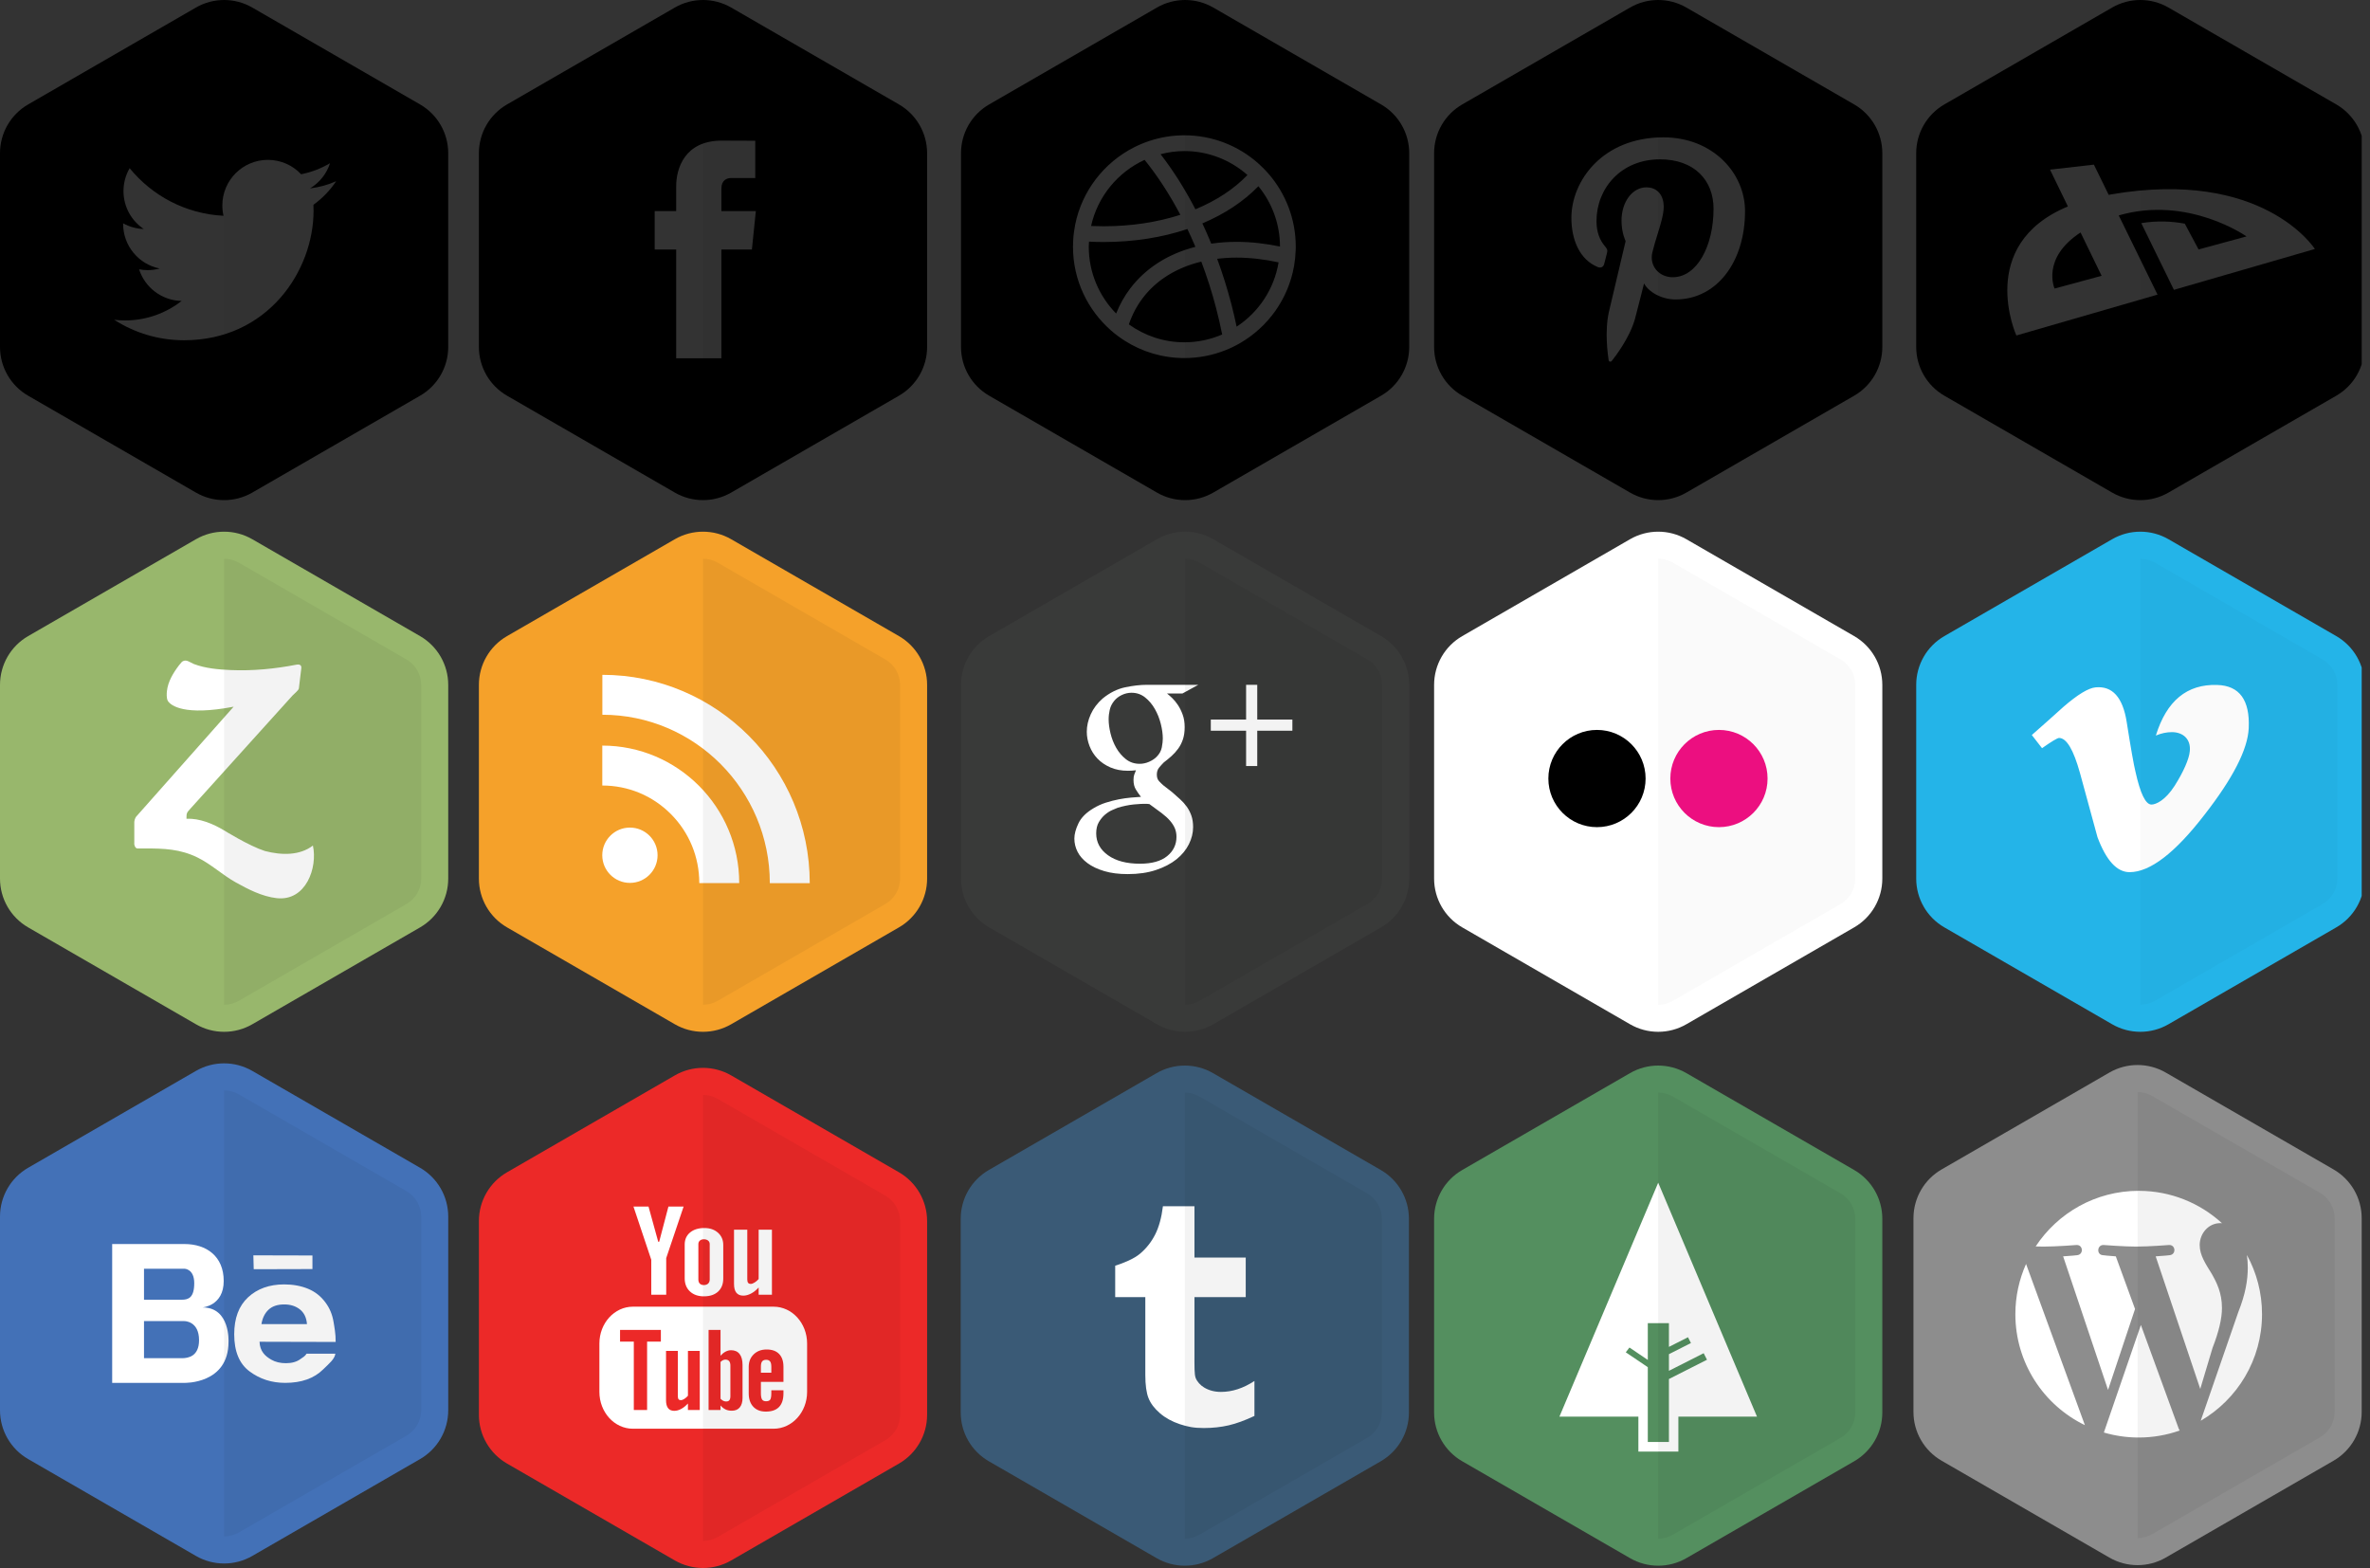 <svg width="263" height="174" viewBox="0 0 263 174" fill="none" xmlns="http://www.w3.org/2000/svg">
<rect x="0" y="0" width="263" height="174" fill="#333333" stroke="none"/>
<g clip-path="url(#clip0_1_2)">
<path fill-rule="evenodd" clip-rule="evenodd" d="M27.994 0.837L46.614 11.587C48.548 12.704 49.739 14.767 49.74 17V38.5C49.74 40.733 48.549 42.797 46.615 43.913L27.995 54.663C27.028 55.221 25.949 55.5 24.87 55.5C23.791 55.5 22.712 55.221 21.745 54.663L3.125 43.913C1.191 42.797 0 40.733 0 38.5V17C0 14.767 1.191 12.704 3.124 11.587L21.744 0.837C23.678 -0.279 26.06 -0.279 27.994 0.837ZM34.402 20.905C35.424 20.784 36.399 20.512 37.304 20.11C36.627 21.124 35.77 22.014 34.783 22.726C34.793 22.942 34.797 23.161 34.797 23.38C34.797 30.057 29.714 37.758 20.419 37.758C17.565 37.758 14.909 36.921 12.672 35.487C13.068 35.534 13.47 35.558 13.878 35.558C16.246 35.558 18.425 34.749 20.154 33.394C17.943 33.354 16.077 31.892 15.434 29.885C15.743 29.944 16.059 29.976 16.385 29.976C16.846 29.976 17.293 29.913 17.717 29.798C15.405 29.334 13.663 27.291 13.663 24.843V24.78C14.345 25.159 15.124 25.386 15.952 25.412C14.596 24.506 13.704 22.959 13.704 21.206C13.704 20.279 13.953 19.411 14.388 18.665C16.881 21.723 20.605 23.735 24.805 23.945C24.718 23.575 24.674 23.19 24.674 22.794C24.674 20.003 26.936 17.74 29.727 17.74C31.18 17.74 32.494 18.354 33.415 19.336C34.566 19.109 35.647 18.689 36.624 18.109C36.247 19.29 35.446 20.28 34.402 20.905Z" fill="black"/>
<path opacity="0.03" d="M45.115 14.185L26.495 3.435C26.001 3.151 25.439 3 24.87 3V52.5C25.439 52.5 26.002 52.35 26.495 52.064L45.115 41.314C46.117 40.736 46.74 39.658 46.74 38.5V17C46.739 15.842 46.117 14.764 45.115 14.185Z" fill="black"/>
<path fill-rule="evenodd" clip-rule="evenodd" d="M81.137 0.837L99.757 11.587C101.691 12.704 102.882 14.767 102.882 17V38.499C102.882 40.732 101.691 42.796 99.757 43.912L81.137 54.662C80.17 55.22 79.091 55.499 78.012 55.499C76.933 55.499 75.854 55.22 74.887 54.662L56.268 43.912C54.334 42.796 53.143 40.732 53.143 38.499V16.999C53.143 14.767 54.334 12.703 56.268 11.587L74.887 0.837C76.821 -0.279 79.203 -0.279 81.137 0.837ZM80.054 23.426H83.876L83.439 27.691H80.054V39.759H75.037V27.691H72.652V23.426H75.037V20.667C75.037 18.691 75.976 15.604 80.1 15.604L83.814 15.619V19.758H81.117C80.678 19.758 80.054 19.978 80.054 20.919V23.426Z" fill="black"/>
<path opacity="0.05" d="M98.257 14.185L79.637 3.435C79.144 3.151 78.583 3 78.012 3V52.5C78.581 52.5 79.144 52.35 79.637 52.064L98.257 41.314C99.259 40.736 99.882 39.658 99.882 38.5V17C99.882 15.842 99.259 14.764 98.257 14.185Z" fill="black"/>
<path fill-rule="evenodd" clip-rule="evenodd" d="M134.637 0.837L153.257 11.587C155.191 12.704 156.382 14.767 156.382 17V38.499C156.382 40.732 155.191 42.796 153.257 43.912L134.637 54.662C133.67 55.22 132.591 55.499 131.512 55.499C130.433 55.499 129.354 55.22 128.387 54.662L109.768 43.912C107.834 42.796 106.643 40.732 106.643 38.499V16.999C106.643 14.767 107.834 12.703 109.768 11.587L128.387 0.837C130.321 -0.279 132.703 -0.279 134.637 0.837ZM139.559 18.067C140.002 18.455 140.418 18.874 140.802 19.321C142.664 21.484 143.791 24.297 143.792 27.373C143.792 27.475 143.789 27.577 143.785 27.678C143.784 27.712 143.783 27.745 143.782 27.779C143.762 28.38 143.7 28.969 143.598 29.545C142.948 33.203 140.693 36.303 137.584 38.092C137.059 38.394 136.511 38.658 135.942 38.881C134.544 39.429 133.023 39.734 131.431 39.734C128.998 39.734 126.731 39.028 124.819 37.815C124.274 37.47 123.758 37.083 123.276 36.659C120.699 34.394 119.07 31.075 119.07 27.374C119.07 27.142 119.077 26.91 119.091 26.681C119.123 26.091 119.198 25.511 119.31 24.945C120.06 21.187 122.514 18.046 125.831 16.357C126.386 16.074 126.966 15.832 127.567 15.634C128.783 15.234 130.08 15.014 131.431 15.014C134.543 15.014 137.386 16.168 139.559 18.067ZM138.43 19.421C136.56 17.773 134.114 16.764 131.431 16.764C130.516 16.764 129.634 16.893 128.787 17.111C130.185 18.91 131.488 20.963 132.655 23.224C134.974 22.267 136.939 20.975 138.43 19.421ZM130.983 23.838C129.786 21.56 128.446 19.51 127.017 17.739C124.041 19.107 121.804 21.807 121.078 25.078C121.541 25.098 122.003 25.108 122.462 25.108C125.557 25.108 128.441 24.657 130.983 23.838ZM120.82 27.374C120.82 30.26 121.982 32.878 123.858 34.792C124.253 33.799 124.773 32.86 125.433 31.994C127.156 29.733 129.644 28.165 132.654 27.391C132.371 26.717 132.075 26.058 131.768 25.414C128.99 26.345 125.84 26.856 122.461 26.856C121.926 26.856 121.388 26.84 120.849 26.814C120.846 26.881 120.841 26.947 120.837 27.013C120.828 27.133 120.82 27.253 120.82 27.374ZM125.272 35.998C127.011 37.244 129.133 37.985 131.431 37.985C132.919 37.985 134.337 37.673 135.625 37.118C135.431 36.147 135.208 35.17 134.952 34.187C134.487 32.405 133.933 30.682 133.309 29.032C130.581 29.689 128.344 31.062 126.825 33.055C126.141 33.952 125.63 34.942 125.272 35.998ZM136.645 33.746C136.864 34.585 137.054 35.419 137.228 36.25C139.66 34.657 141.391 32.094 141.885 29.115C140.305 28.772 138.741 28.588 137.228 28.588C136.484 28.588 135.765 28.635 135.069 28.72C135.663 30.33 136.192 32.009 136.645 33.746ZM134.414 27.038C135.316 26.905 136.255 26.837 137.228 26.837C138.794 26.837 140.41 27.02 142.041 27.36C142.038 24.823 141.139 22.493 139.645 20.667C138.013 22.349 135.903 23.749 133.429 24.789C133.771 25.52 134.101 26.271 134.414 27.038Z" fill="black"/>
<path opacity="0.05" d="M151.757 14.185L133.137 3.435C132.644 3.151 132.083 3 131.512 3V52.5C132.081 52.5 132.644 52.35 133.137 52.064L151.757 41.314C152.759 40.736 153.382 39.658 153.382 38.5V17C153.382 15.842 152.759 14.764 151.757 14.185Z" fill="black"/>
<path fill-rule="evenodd" clip-rule="evenodd" d="M187.137 0.837L205.757 11.587C207.691 12.704 208.882 14.767 208.882 17V38.499C208.882 40.732 207.691 42.796 205.757 43.912L187.137 54.662C186.17 55.22 185.091 55.499 184.012 55.499C182.933 55.499 181.854 55.22 180.887 54.662L162.268 43.912C160.333 42.796 159.143 40.732 159.143 38.499V16.999C159.143 14.767 160.333 12.703 162.268 11.587L180.887 0.837C182.821 -0.279 185.203 -0.279 187.137 0.837ZM174.378 24.173C174.378 20.111 177.803 15.241 184.596 15.241C190.055 15.241 193.648 19.191 193.648 23.434C193.648 29.043 190.529 33.232 185.933 33.232C184.389 33.232 182.937 32.398 182.441 31.45C182.441 31.45 181.611 34.744 181.435 35.381C180.847 37.516 179.173 39.653 178.887 40.018C178.872 40.037 178.861 40.051 178.854 40.06C178.755 40.188 178.536 40.148 178.514 39.978C178.512 39.964 178.509 39.944 178.505 39.918C178.431 39.414 178.037 36.745 178.556 34.545C178.832 33.383 180.396 26.754 180.396 26.754C180.396 26.754 179.94 25.841 179.94 24.491C179.94 22.372 181.169 20.79 182.697 20.79C183.998 20.79 184.626 21.766 184.626 22.936C184.626 23.77 184.287 24.869 183.929 26.025C183.727 26.68 183.519 27.354 183.363 28.009C183.005 29.527 184.125 30.764 185.62 30.764C188.328 30.764 190.153 27.283 190.153 23.161C190.153 20.028 188.043 17.682 184.204 17.682C179.868 17.682 177.164 20.917 177.164 24.529C177.164 25.775 177.533 26.655 178.108 27.334C178.373 27.647 178.41 27.773 178.314 28.13C178.277 28.27 178.215 28.514 178.156 28.75C178.103 28.958 178.052 29.16 178.021 29.278C177.926 29.64 177.633 29.769 177.306 29.635C175.309 28.819 174.378 26.632 174.378 24.173Z" fill="black"/>
<path opacity="0.05" d="M204.257 14.185L185.637 3.435C185.144 3.151 184.583 3 184.012 3V52.5C184.581 52.5 185.144 52.35 185.637 52.064L204.257 41.314C205.259 40.736 205.882 39.658 205.882 38.5V17C205.882 15.842 205.259 14.764 204.257 14.185Z" fill="black"/>
<path fill-rule="evenodd" clip-rule="evenodd" d="M240.636 0.837L259.257 11.587C261.191 12.704 262.382 14.767 262.382 17V38.499C262.382 40.732 261.191 42.796 259.257 43.912L240.636 54.662C239.669 55.22 238.591 55.499 237.511 55.499C236.433 55.499 235.353 55.22 234.386 54.662L215.767 43.912C213.833 42.796 212.642 40.732 212.642 38.499V16.999C212.642 14.767 213.833 12.703 215.767 11.587L234.386 0.837C236.32 -0.279 238.702 -0.279 240.636 0.837ZM234.137 21.598C234.186 21.587 234.236 21.576 234.289 21.568C251.052 18.697 256.776 27.467 256.882 27.629C256.882 27.63 256.883 27.631 256.883 27.631L241.24 32.164L237.619 24.762C239.367 24.469 241.008 24.552 242.447 24.82L243.978 27.681L249.296 26.237C249.296 26.237 242.845 21.671 235.118 23.904L239.423 32.694L223.757 37.229C223.757 37.229 219.208 27.174 229.476 22.909L227.492 18.825L232.361 18.269L234.003 21.624C234.049 21.616 234.093 21.607 234.137 21.598ZM230.88 25.797C226.487 28.668 227.997 32.021 227.997 32.021L233.217 30.606L230.88 25.797Z" fill="black"/>
<path opacity="0.05" d="M257.757 14.185L239.136 3.435C238.644 3.151 238.082 3 237.511 3V52.5C238.081 52.5 238.644 52.35 239.136 52.064L257.757 41.314C258.759 40.736 259.382 39.658 259.382 38.5V17C259.382 15.842 258.759 14.764 257.757 14.185Z" fill="black"/>
<path d="M46.614 70.587L27.994 59.837C26.06 58.721 23.678 58.721 21.744 59.837L3.124 70.587C1.191 71.704 0 73.767 0 76V97.5C0 99.733 1.191 101.797 3.125 102.913L21.745 113.663C22.712 114.221 23.791 114.5 24.87 114.5C25.949 114.5 27.028 114.221 27.995 113.663L46.615 102.913C48.549 101.797 49.74 99.733 49.74 97.5V76C49.739 73.767 48.548 71.704 46.614 70.587Z" fill="#98B76C"/>
<path d="M15.233 94.151C15.516 94.151 15.799 94.151 16.082 94.151C18.189 94.151 19.986 94.206 21.933 95.164C23.429 95.9 24.665 97.077 26.122 97.895C27.504 98.67 29.08 99.485 30.699 99.668C33.956 100.035 35.264 96.272 34.723 93.832C33.272 94.95 31.248 94.922 29.393 94.435C27.648 93.879 24.871 92.151 24.871 92.151V92.152C23.625 91.409 22.162 90.794 20.693 90.856C20.693 90.223 20.712 90.199 21.115 89.752C21.67 89.138 22.225 88.523 22.78 87.909C24.526 85.973 26.272 84.04 28.017 82.106C29.503 80.46 30.988 78.815 32.474 77.169C32.617 77.012 33.14 76.607 33.166 76.39C33.257 75.643 33.347 74.896 33.437 74.148C33.5 73.63 32.937 73.754 32.937 73.754L32.936 73.751C30.528 74.22 28.051 74.464 25.596 74.356C24.23 74.296 22.792 74.171 21.509 73.684C21.463 73.666 21.191 73.534 20.937 73.4C20.567 73.218 20.32 73.337 20.189 73.442C20.085 73.565 19.975 73.684 19.877 73.811C19.231 74.654 18.631 75.643 18.522 76.7C18.497 76.935 18.466 77.433 18.602 77.731L18.6 77.733C18.6 77.733 18.616 77.769 18.656 77.828C18.663 77.837 18.669 77.848 18.676 77.855C18.984 78.261 20.399 79.482 25.926 78.423C22.329 82.48 18.733 86.536 15.137 90.594C15.136 90.594 15.136 90.594 15.136 90.594C14.936 90.821 14.903 91.19 14.903 91.19C14.903 91.91 14.903 92.629 14.903 93.35C14.903 93.374 14.901 93.534 14.901 93.704C14.968 94.066 15.137 94.139 15.233 94.151Z" fill="white"/>
<path opacity="0.05" d="M45.115 73.185L26.495 62.435C26.001 62.151 25.439 62 24.87 62V111.5C25.439 111.5 26.002 111.35 26.495 111.064L45.115 100.314C46.117 99.736 46.74 98.658 46.74 97.5V76C46.739 74.842 46.117 73.764 45.115 73.185Z" fill="black"/>
<path d="M99.757 70.587L81.137 59.837C79.203 58.721 76.821 58.721 74.887 59.837L56.268 70.587C54.334 71.703 53.143 73.767 53.143 75.999V97.499C53.143 99.732 54.334 101.796 56.268 102.912L74.887 113.662C75.854 114.22 76.933 114.499 78.012 114.499C79.091 114.499 80.17 114.22 81.137 113.662L99.757 102.912C101.691 101.796 102.882 99.732 102.882 97.499V76C102.882 73.767 101.691 71.704 99.757 70.587Z" fill="#F5A12A"/>
<path d="M66.837 87.169C69.712 87.169 72.415 88.292 74.446 90.335C76.481 92.378 77.601 95.099 77.601 97.995H82.032C82.032 89.582 75.216 82.738 66.837 82.738V87.169V87.169ZM66.844 79.315C77.091 79.315 85.427 87.698 85.427 98.001H89.858C89.858 85.254 79.534 74.885 66.844 74.885V79.315ZM72.971 94.906C72.971 96.6 71.596 97.975 69.902 97.975C68.208 97.975 66.834 96.6 66.834 94.906C66.834 93.211 68.208 91.837 69.902 91.837C71.596 91.837 72.971 93.21 72.971 94.906Z" fill="white"/>
<path opacity="0.05" d="M98.257 73.185L79.637 62.435C79.144 62.151 78.583 62 78.012 62V111.5C78.581 111.5 79.144 111.35 79.637 111.064L98.257 100.314C99.259 99.736 99.882 98.658 99.882 97.5V76C99.882 74.842 99.259 73.764 98.257 73.185Z" fill="black"/>
<path d="M153.257 70.587L134.637 59.837C132.703 58.721 130.321 58.721 128.387 59.837L109.768 70.587C107.834 71.703 106.643 73.767 106.643 75.999V97.499C106.643 99.732 107.834 101.796 109.768 102.912L128.387 113.662C129.354 114.22 130.433 114.499 131.512 114.499C132.591 114.499 133.67 114.22 134.637 113.662L153.257 102.912C155.191 101.796 156.382 99.732 156.382 97.499V76C156.382 73.767 155.191 71.704 153.257 70.587Z" fill="#393A39"/>
<path d="M129.506 76.959C129.671 77.088 129.863 77.258 130.085 77.469C130.305 77.681 130.516 77.939 130.718 78.242C130.921 78.546 131.095 78.9 131.242 79.305C131.389 79.71 131.463 80.17 131.463 80.686C131.463 81.201 131.399 81.652 131.271 82.039C131.142 82.426 130.966 82.77 130.747 83.074C130.526 83.378 130.278 83.653 130.002 83.902C129.727 84.15 129.441 84.384 129.148 84.605C128.963 84.79 128.789 84.983 128.624 85.185C128.459 85.387 128.375 85.646 128.375 85.958C128.375 86.27 128.459 86.515 128.624 86.689C128.789 86.863 128.945 87.016 129.093 87.145L130.086 87.917C130.379 88.175 130.668 88.433 130.953 88.69C131.238 88.947 131.486 89.223 131.697 89.518C131.909 89.812 132.08 90.144 132.209 90.511C132.336 90.879 132.4 91.302 132.4 91.781C132.4 92.426 132.244 93.06 131.932 93.686C131.619 94.311 131.16 94.868 130.554 95.357C129.947 95.843 129.189 96.24 128.279 96.544C127.369 96.847 126.326 96.999 125.15 96.999C124.158 96.999 123.289 96.889 122.545 96.668C121.801 96.448 121.181 96.154 120.685 95.786C120.189 95.419 119.821 95.001 119.582 94.532C119.343 94.063 119.223 93.571 119.223 93.057C119.223 92.56 119.375 91.995 119.678 91.362C119.982 90.727 120.537 90.172 121.346 89.693C121.769 89.436 122.224 89.229 122.711 89.073C123.197 88.917 123.68 88.793 124.158 88.701C124.636 88.609 125.086 88.545 125.51 88.509C125.932 88.472 126.299 88.445 126.612 88.426C126.41 88.169 126.221 87.898 126.048 87.613C125.872 87.328 125.786 86.974 125.786 86.551C125.786 86.313 125.813 86.114 125.868 85.959C125.923 85.802 125.987 85.642 126.061 85.476C125.914 85.495 125.766 85.508 125.62 85.518C125.473 85.527 125.325 85.532 125.179 85.532C124.445 85.532 123.791 85.408 123.222 85.16C122.652 84.912 122.174 84.586 121.788 84.181C121.402 83.778 121.108 83.313 120.906 82.789C120.704 82.265 120.602 81.737 120.602 81.203C120.602 80.56 120.748 79.913 121.043 79.26C121.337 78.609 121.777 78.025 122.366 77.51C123.156 76.867 123.988 76.453 124.861 76.269C125.733 76.085 126.547 75.993 127.3 75.993H132.98L131.214 76.958H129.506V76.959ZM130.554 92.866C130.554 92.516 130.493 92.2 130.374 91.915C130.254 91.63 130.075 91.35 129.836 91.074C129.597 90.798 129.284 90.513 128.899 90.22C128.512 89.926 128.062 89.595 127.547 89.228C127.437 89.209 127.34 89.2 127.258 89.2C127.175 89.2 127.06 89.2 126.913 89.2C126.857 89.2 126.728 89.204 126.527 89.215C126.324 89.224 126.086 89.242 125.81 89.27C125.534 89.297 125.24 89.343 124.927 89.408C124.614 89.473 124.312 89.551 124.018 89.642C123.871 89.697 123.664 89.785 123.398 89.904C123.13 90.023 122.869 90.194 122.611 90.414C122.354 90.635 122.13 90.91 121.936 91.241C121.744 91.572 121.646 91.985 121.646 92.482C121.646 93.474 122.084 94.283 122.957 94.908C123.83 95.532 125.011 95.846 126.499 95.846C127.822 95.846 128.829 95.565 129.518 95.005C130.208 94.442 130.554 93.729 130.554 92.866ZM126.473 84.76C126.822 84.76 127.167 84.687 127.507 84.539C127.847 84.391 128.127 84.207 128.347 83.985C128.66 83.672 128.853 83.321 128.927 82.934C128.999 82.546 129.037 82.224 129.037 81.965C129.037 81.467 128.963 80.923 128.815 80.332C128.669 79.742 128.448 79.189 128.154 78.673C127.86 78.157 127.497 77.728 127.065 77.387C126.633 77.045 126.131 76.875 125.563 76.875C125.194 76.875 124.836 76.958 124.487 77.124C124.138 77.29 123.854 77.511 123.633 77.787C123.394 78.083 123.234 78.405 123.152 78.756C123.069 79.107 123.027 79.466 123.027 79.835C123.027 80.296 123.096 80.813 123.234 81.384C123.372 81.956 123.584 82.491 123.868 82.989C124.153 83.486 124.512 83.906 124.943 84.248C125.375 84.59 125.884 84.76 126.473 84.76Z" fill="white"/>
<path d="M143.416 81.088H139.518V85.007H138.28V81.088H134.362V79.851H138.28V75.994H139.518V79.851H143.416V81.088Z" fill="white"/>
<path opacity="0.05" d="M151.757 73.185L133.137 62.435C132.644 62.151 132.082 61.999 131.512 61.999V111.499C132.081 111.499 132.644 111.349 133.137 111.063L151.757 100.313C152.759 99.735 153.382 98.657 153.382 97.499V76C153.382 74.842 152.759 73.764 151.757 73.185Z" fill="black"/>
<path d="M205.757 70.587L187.137 59.837C185.203 58.721 182.821 58.721 180.887 59.837L162.268 70.587C160.333 71.703 159.143 73.767 159.143 75.999V97.499C159.143 99.732 160.333 101.796 162.268 102.912L180.887 113.662C181.854 114.22 182.933 114.499 184.012 114.499C185.091 114.499 186.17 114.22 187.137 113.662L205.757 102.912C207.691 101.796 208.882 99.732 208.882 97.499V76C208.882 73.767 207.691 71.704 205.757 70.587Z" fill="white"/>
<path opacity="0.02" d="M204.257 73.185L185.637 62.435C185.144 62.151 184.582 61.999 184.012 61.999V111.499C184.581 111.499 185.144 111.349 185.637 111.063L204.257 100.313C205.259 99.735 205.882 98.657 205.882 97.499V76C205.882 74.842 205.259 73.764 204.257 73.185Z" fill="black"/>
<path d="M190.753 91.789C193.733 91.789 196.148 89.374 196.148 86.394C196.148 83.414 193.733 80.999 190.753 80.999C187.773 80.999 185.358 83.414 185.358 86.394C185.358 89.374 187.773 91.789 190.753 91.789Z" fill="#EC0F80"/>
<path d="M177.218 91.789C180.198 91.789 182.613 89.374 182.613 86.394C182.613 83.414 180.198 80.999 177.218 80.999C174.238 80.999 171.823 83.414 171.823 86.394C171.823 89.374 174.238 91.789 177.218 91.789Z" fill="black"/>
<path d="M259.257 70.587L240.637 59.837C238.703 58.721 236.321 58.721 234.387 59.837L215.768 70.587C213.833 71.703 212.643 73.767 212.643 75.999V97.499C212.643 99.732 213.833 101.796 215.768 102.912L234.387 113.662C235.354 114.22 236.433 114.499 237.512 114.499C238.591 114.499 239.67 114.22 240.637 113.662L259.257 102.912C261.191 101.796 262.382 99.732 262.382 97.499V76C262.382 73.767 261.191 71.704 259.257 70.587Z" fill="#24B4E8"/>
<path d="M249.542 80.81C249.436 83.151 247.797 86.353 244.633 90.414C241.358 94.663 238.587 96.783 236.32 96.783C234.917 96.783 233.729 95.492 232.759 92.901C232.111 90.525 231.462 88.148 230.815 85.777C230.095 83.185 229.322 81.89 228.494 81.89C228.314 81.89 227.685 82.268 226.605 83.024L225.472 81.565C226.66 80.525 227.828 79.479 228.982 78.438C230.563 77.069 231.751 76.352 232.543 76.277C234.412 76.096 235.565 77.375 235.998 80.107C236.463 83.059 236.789 84.895 236.969 85.615C237.508 88.061 238.102 89.282 238.75 89.282C239.252 89.282 240.304 88.79 241.313 87.209C242.321 85.624 242.927 84.204 243.001 83.375C243.146 82.009 242.239 81.245 241.017 81.245C240.442 81.245 239.847 81.367 239.236 81.623C240.424 77.771 242.691 75.901 246.037 76.01C248.517 76.08 249.685 77.683 249.542 80.81Z" fill="white"/>
<path opacity="0.02" d="M257.757 73.185L239.137 62.435C238.644 62.151 238.082 61.999 237.512 61.999V111.499C238.081 111.499 238.644 111.349 239.137 111.063L257.757 100.313C258.759 99.735 259.382 98.657 259.382 97.499V76C259.382 74.842 258.759 73.764 257.757 73.185Z" fill="black"/>
<path d="M46.614 129.587L27.994 118.837C26.06 117.721 23.678 117.721 21.744 118.837L3.124 129.587C1.191 130.704 0 132.767 0 135V156.5C0 158.733 1.191 160.797 3.125 161.913L21.745 172.663C22.712 173.221 23.791 173.5 24.87 173.5C25.949 173.5 27.028 173.221 27.995 172.663L46.615 161.913C48.549 160.797 49.74 158.733 49.74 156.5V135C49.739 132.767 48.548 130.704 46.614 129.587Z" fill="#4371B7"/>
<path d="M22.474 145.085C22.474 145.085 24.825 144.91 24.825 142.153C24.825 139.396 22.902 138.05 20.466 138.05H15.98H15.849H12.448V153.457H15.849H15.98H20.465C20.465 153.457 25.359 153.611 25.359 148.909C25.359 148.911 25.573 145.085 22.474 145.085ZM15.98 140.79H19.888H20.465C20.465 140.79 21.555 140.79 21.555 142.393C21.555 143.997 20.913 144.229 20.187 144.229H15.98V140.79ZM20.239 150.72C20.12 150.723 20.019 150.72 19.952 150.72H15.98V146.603H20.465C20.465 146.603 22.089 146.582 22.089 148.718C22.089 150.521 20.876 150.707 20.239 150.72Z" fill="white"/>
<path d="M34.18 143.013C34.961 143.335 35.608 143.844 36.116 144.537C36.575 145.15 36.875 145.86 37.01 146.668C37.089 147.142 37.263 148.025 37.249 148.916L28.8 148.895C28.847 149.93 29.379 150.471 30.114 150.887C30.56 151.145 31.102 151.274 31.73 151.274C32.398 151.274 32.941 151.118 33.357 150.803C33.586 150.632 33.848 150.517 34.022 150.216H37.217C37.138 150.825 36.511 151.324 35.867 151.955C34.862 152.956 33.457 153.457 31.649 153.457C30.157 153.457 28.841 153.036 27.701 152.188C26.561 151.345 25.991 149.969 25.991 148.064C25.991 146.279 26.504 144.911 27.533 143.958C28.562 143.007 29.899 142.529 31.542 142.529C32.52 142.531 33.399 142.692 34.18 143.013ZM29.795 145.342C29.382 145.733 29.122 146.266 29.013 146.936H34.064C34.01 146.222 33.75 145.678 33.284 145.307C32.817 144.938 32.237 144.752 31.544 144.752C30.792 144.752 30.21 144.949 29.795 145.342Z" fill="white"/>
<path d="M34.672 140.828L28.156 140.845L28.115 139.304L34.672 139.32V140.828Z" fill="white"/>
<path opacity="0.05" d="M45.115 132.185L26.495 121.435C26.001 121.151 25.439 121 24.87 121V170.5C25.439 170.5 26.002 170.35 26.495 170.064L45.115 159.314C46.117 158.736 46.74 157.658 46.74 156.5V135C46.739 133.842 46.117 132.764 45.115 132.185Z" fill="black"/>
<path d="M99.757 130.087L81.137 119.337C79.203 118.221 76.821 118.221 74.887 119.337L56.268 130.087C54.334 131.203 53.143 133.267 53.143 135.499V157C53.143 159.233 54.334 161.297 56.268 162.413L74.887 173.163C75.854 173.721 76.933 174 78.012 174C79.091 174 80.17 173.721 81.137 173.163L99.757 162.413C101.691 161.297 102.882 159.233 102.882 157V135.5C102.882 133.267 101.691 131.204 99.757 130.087Z" fill="#EC2928"/>
<path d="M85.846 145.002H70.233C68.179 145.002 66.515 146.832 66.515 149.09V150.569V154.123V154.458C66.515 156.716 68.18 158.546 70.233 158.546H70.725H85.354H85.846C87.9 158.546 89.565 156.716 89.565 154.458V154.123V150.569V149.09C89.565 146.833 87.9 145.002 85.846 145.002ZM73.336 148.876H71.809V156.464H70.334V148.876H68.807V147.585H73.336V148.876ZM77.65 156.464H76.34V155.746C76.097 156.011 75.847 156.214 75.585 156.351C75.324 156.493 75.071 156.559 74.824 156.559C74.521 156.559 74.295 156.463 74.14 156.267C73.988 156.072 73.91 155.781 73.91 155.389V149.911H75.22V154.936C75.22 155.091 75.248 155.204 75.301 155.272C75.358 155.343 75.448 155.376 75.571 155.376C75.665 155.376 75.788 155.33 75.936 155.239C76.084 155.146 76.219 155.029 76.342 154.886V149.909H77.652V156.464H77.65ZM82.401 155.112C82.401 155.575 82.298 155.93 82.093 156.178C81.889 156.425 81.591 156.548 81.203 156.548C80.946 156.548 80.717 156.502 80.517 156.406C80.317 156.31 80.129 156.164 79.957 155.961V156.464H78.633V147.585H79.957V150.444C80.134 150.246 80.323 150.092 80.518 149.99C80.719 149.885 80.92 149.834 81.123 149.834C81.537 149.834 81.853 149.972 82.071 150.252C82.291 150.53 82.4 150.94 82.4 151.477V155.112H82.401ZM86.941 153.346H84.437V154.58C84.437 154.925 84.479 155.164 84.565 155.298C84.651 155.432 84.8 155.497 85.008 155.497C85.226 155.497 85.377 155.44 85.464 155.328C85.549 155.214 85.594 154.966 85.594 154.58V154.281H86.941V154.617C86.941 155.29 86.778 155.795 86.447 156.137C86.121 156.475 85.631 156.644 84.978 156.644C84.392 156.644 83.928 156.464 83.592 156.104C83.256 155.747 83.086 155.25 83.086 154.618V151.676C83.086 151.111 83.272 150.645 83.643 150.287C84.014 149.93 84.489 149.752 85.076 149.752C85.676 149.752 86.136 149.916 86.458 150.248C86.78 150.58 86.941 151.056 86.941 151.676V153.346V153.346Z" fill="white"/>
<path d="M85.021 150.897C84.812 150.897 84.664 150.957 84.573 151.078C84.48 151.193 84.437 151.391 84.437 151.666V152.327H85.594V151.666C85.594 151.391 85.547 151.193 85.456 151.078C85.368 150.957 85.22 150.897 85.021 150.897Z" fill="white"/>
<path d="M80.506 150.875C80.413 150.875 80.319 150.896 80.228 150.938C80.137 150.98 80.047 151.048 79.958 151.138V155.219C80.064 155.324 80.168 155.407 80.269 155.452C80.371 155.497 80.474 155.522 80.585 155.522C80.746 155.522 80.863 155.476 80.939 155.382C81.013 155.289 81.052 155.14 81.052 154.931V151.547C81.052 151.324 81.007 151.158 80.915 151.043C80.818 150.931 80.682 150.875 80.506 150.875Z" fill="white"/>
<path d="M72.271 143.672H73.93V139.614L75.862 133.889H74.176L73.149 137.799H73.044L71.966 133.889H70.295L72.271 139.796V143.672Z" fill="white"/>
<path d="M78.11 143.854C78.78 143.854 79.306 143.678 79.689 143.327C80.069 142.973 80.26 142.493 80.26 141.876V138.147C80.26 137.597 80.066 137.145 79.678 136.796C79.287 136.448 78.787 136.273 78.177 136.273C77.507 136.273 76.973 136.439 76.576 136.77C76.18 137.101 75.981 137.544 75.981 138.105V141.846C75.981 142.459 76.175 142.946 76.561 143.309C76.949 143.672 77.466 143.854 78.11 143.854ZM77.499 138.051C77.499 137.894 77.555 137.767 77.666 137.667C77.78 137.57 77.926 137.522 78.105 137.522C78.3 137.522 78.458 137.57 78.579 137.667C78.698 137.767 78.758 137.894 78.758 138.051V141.982C78.758 142.174 78.699 142.328 78.581 142.439C78.463 142.548 78.305 142.603 78.105 142.603C77.911 142.603 77.76 142.551 77.655 142.441C77.551 142.332 77.498 142.179 77.498 141.982V138.051H77.499Z" fill="white"/>
<path d="M82.485 143.777C82.762 143.777 83.047 143.699 83.339 143.547C83.634 143.393 83.918 143.167 84.188 142.873V143.673H85.662V136.456H84.188V141.934C84.051 142.091 83.899 142.22 83.734 142.322C83.567 142.424 83.43 142.474 83.322 142.474C83.184 142.474 83.082 142.437 83.022 142.358C82.961 142.283 82.927 142.159 82.927 141.989V136.457H81.455V142.489C81.455 142.918 81.542 143.24 81.713 143.453C81.888 143.667 82.143 143.777 82.485 143.777Z" fill="white"/>
<path opacity="0.05" d="M98.257 132.685L79.637 121.935C79.144 121.651 78.582 121.499 78.012 121.499V171C78.581 171 79.144 170.85 79.637 170.564L98.257 159.814C99.259 159.236 99.882 158.158 99.882 157V135.5C99.882 134.342 99.259 133.264 98.257 132.685Z" fill="black"/>
<path d="M153.224 129.833L134.604 119.083C132.67 117.967 130.288 117.967 128.354 119.083L109.735 129.833C107.801 130.949 106.61 133.013 106.61 135.245V156.745C106.61 158.978 107.801 161.042 109.735 162.158L128.354 172.908C129.321 173.466 130.4 173.745 131.479 173.745C132.558 173.745 133.637 173.466 134.604 172.908L153.224 162.158C155.158 161.042 156.349 158.978 156.349 156.745V135.245C156.349 133.012 155.158 130.949 153.224 129.833Z" fill="#3A5A76"/>
<path d="M132.55 133.859V139.549H138.239V143.943H132.55V150.253C132.55 151.681 132.532 152.504 132.683 152.908C132.833 153.31 133.21 153.728 133.621 153.97C134.166 154.297 134.787 154.46 135.488 154.46C136.734 154.46 137.973 154.056 139.206 153.246V157.126C138.156 157.621 137.203 157.97 136.35 158.168C135.497 158.366 134.577 158.468 133.585 158.468C132.46 158.468 131.796 158.325 130.932 158.043C130.068 157.757 129.33 157.351 128.721 156.828C128.108 156.302 127.687 155.742 127.451 155.15C127.215 154.557 127.096 153.698 127.096 152.573V143.943H123.754V140.458C124.72 140.145 125.84 139.694 126.528 139.108C127.218 138.52 127.772 137.817 128.188 136.995C128.607 136.175 128.894 135.128 129.05 133.859H132.55V133.859Z" fill="white"/>
<path opacity="0.05" d="M151.724 132.43L133.104 121.68C132.611 121.396 132.049 121.244 131.479 121.244V170.744C132.048 170.744 132.611 170.594 133.104 170.308L151.724 159.558C152.726 158.98 153.349 157.902 153.349 156.744V135.244C153.349 134.087 152.726 133.009 151.724 132.43Z" fill="black"/>
<path d="M205.757 129.833L187.137 119.083C185.203 117.967 182.821 117.967 180.887 119.083L162.268 129.833C160.333 130.949 159.143 133.013 159.143 135.245V156.745C159.143 158.978 160.333 161.042 162.268 162.158L180.887 172.908C181.854 173.466 182.933 173.745 184.012 173.745C185.091 173.745 186.17 173.466 187.137 172.908L205.757 162.158C207.691 161.042 208.882 158.978 208.882 156.745V135.245C208.882 133.012 207.691 130.949 205.757 129.833Z" fill="#548F5F"/>
<path d="M184.012 131.244L173.049 157.207H181.812V161.082H186.25V157.207H194.976L184.012 131.244ZM185.203 160.019H182.857V157.206V155.143V151.716L180.414 150.065L180.822 149.535L182.857 150.91V150.652V146.83H185.203V149.464L187.318 148.394L187.644 149.037L185.203 150.273V152.118L189.058 150.165L189.425 150.891L185.202 153.03V155.145V157.208V160.019H185.203Z" fill="white"/>
<path opacity="0.05" d="M204.257 132.43L185.637 121.68C185.144 121.396 184.582 121.244 184.012 121.244V170.744C184.581 170.744 185.144 170.594 185.637 170.308L204.257 159.558C205.259 158.98 205.882 157.902 205.882 156.744V135.244C205.882 134.087 205.259 133.009 204.257 132.43Z" fill="black"/>
<path d="M258.953 129.771L240.332 119.021C238.398 117.905 236.016 117.905 234.082 119.021L215.463 129.771C213.529 130.887 212.338 132.951 212.338 135.184V156.684C212.338 158.916 213.529 160.98 215.463 162.096L234.082 172.846C235.049 173.405 236.129 173.684 237.207 173.684C238.287 173.684 239.365 173.405 240.332 172.846L258.953 162.096C260.887 160.98 262.078 158.916 262.078 156.684V135.184C262.078 132.951 260.886 130.887 258.953 129.771Z" fill="#8D8D8D"/>
<path d="M223.646 145.834C223.646 151.249 226.794 155.934 231.361 158.149L224.832 140.261C224.072 141.966 223.646 143.848 223.646 145.834ZM246.572 145.143C246.572 143.452 245.964 142.279 245.443 141.368C244.75 140.24 244.101 139.287 244.101 138.158C244.101 136.899 245.052 135.729 246.4 135.729C246.458 135.729 246.517 135.737 246.576 135.741C244.14 133.511 240.896 132.146 237.334 132.146C232.551 132.146 228.346 134.601 225.898 138.316C226.22 138.326 226.522 138.334 226.779 138.334C228.211 138.334 230.427 138.158 230.427 138.158C231.163 138.117 231.25 139.198 230.513 139.287C230.513 139.287 229.772 139.373 228.947 139.417L233.931 154.24L236.927 145.259L234.793 139.417C234.056 139.373 233.358 139.287 233.358 139.287C232.62 139.242 232.707 138.117 233.445 138.158C233.445 138.158 235.704 138.334 237.049 138.334C238.479 138.334 240.697 138.158 240.697 138.158C241.433 138.117 241.52 139.198 240.783 139.287C240.783 139.287 240.043 139.373 239.217 139.417L244.164 154.128L245.529 149.568C246.224 147.789 246.572 146.315 246.572 145.143ZM237.574 147.032L233.467 158.966C234.694 159.326 235.988 159.522 237.334 159.522C238.927 159.522 240.457 159.246 241.879 158.745C241.842 158.686 241.809 158.626 241.781 158.558L237.574 147.032ZM249.341 139.266C249.403 139.704 249.437 140.17 249.437 140.675C249.437 142.063 249.175 143.623 248.394 145.576L244.214 157.662C248.282 155.291 251.018 150.883 251.018 145.834C251.018 143.454 250.411 141.217 249.341 139.266Z" fill="white"/>
<path opacity="0.05" d="M257.453 132.37L238.832 121.62C238.34 121.335 237.777 121.184 237.207 121.184V170.684C237.777 170.684 238.34 170.534 238.832 170.248L257.453 159.498C258.455 158.919 259.078 157.841 259.078 156.684V135.184C259.078 134.026 258.455 132.948 257.453 132.37Z" fill="black"/>
</g>
<defs>
<clipPath id="clip0_1_2">
<rect width="262.078" height="174" fill="white"/>
</clipPath>
</defs>
</svg>
